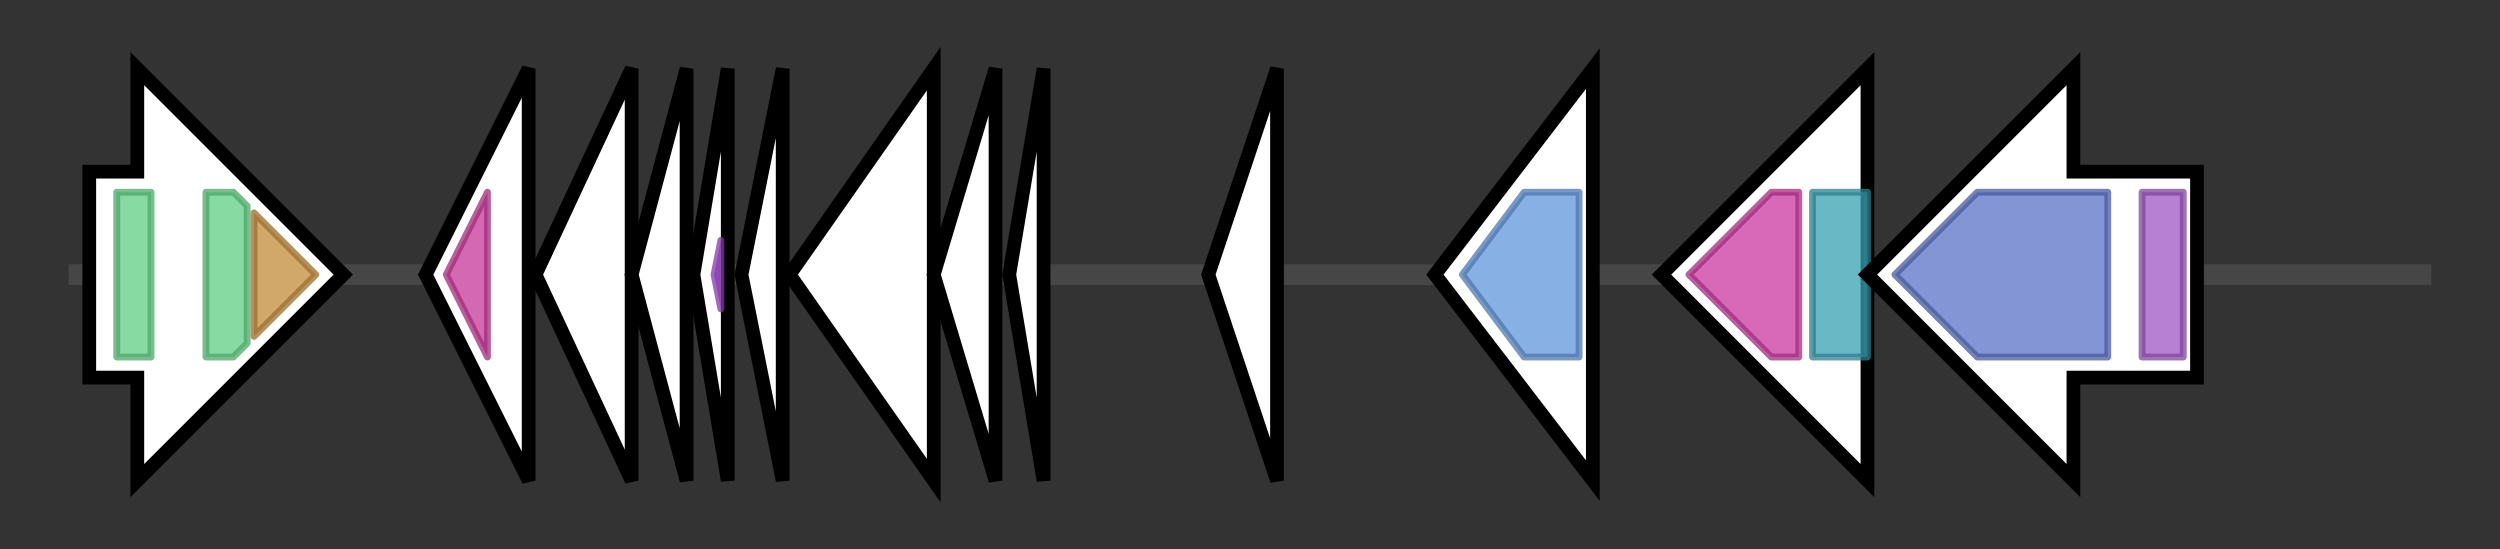 <svg version="1.1" baseProfile="full" xmlns="http://www.w3.org/2000/svg" width="364.133" height="80">
	<rect width="100%" height="100%" fill="#333333" stroke="none"/>
	<g>
		<line x1="10" y1="40.0" x2="354.133" y2="40.0" style="stroke:rgb(70,70,70); stroke-width:3 "/>
		<g>
			<title> (ctg5_265)</title>
			<polygon class=" (ctg5_265)" points="13,25 20,25 20,10 50,40 20,70 20,55 13,55" fill="rgb(255,255,255)" fill-opacity="1.0" stroke="rgb(0,0,0)" stroke-width="2"  />
			<g>
				<title>Collagen (PF01391)
"Collagen triple helix repeat (20 copies)"</title>
				<rect class="PF01391" x="17" y="28" stroke-linejoin="round" width="5" height="24" fill="rgb(95,207,131)" stroke="rgb(76,165,104)" stroke-width="1" opacity="0.75" />
			</g>
			<g>
				<title>Collagen (PF01391)
"Collagen triple helix repeat (20 copies)"</title>
				<polygon class="PF01391" points="30,28 34,28 36,30 36,50 34,52 30,52" stroke-linejoin="round" width="6" height="24" fill="rgb(95,207,131)" stroke="rgb(76,165,104)" stroke-width="1" opacity="0.75" />
			</g>
			<g>
				<title>C1q (PF00386)
"C1q domain"</title>
				<polygon class="PF00386" points="37,31 46,40 37,49" stroke-linejoin="round" width="13" height="24" fill="rgb(193,138,56)" stroke="rgb(154,110,44)" stroke-width="1" opacity="0.75" />
			</g>
		</g>
		<g>
			<title> (ctg5_266)</title>
			<polygon class=" (ctg5_266)" points="62,40 77,10 77,70" fill="rgb(255,255,255)" fill-opacity="1.0" stroke="rgb(0,0,0)" stroke-width="2"  />
			<g>
				<title>MazG (PF03819)
"MazG nucleotide pyrophosphohydrolase domain"</title>
				<polygon class="PF03819" points="65,40 71,28 71,28 71,52 71,52" stroke-linejoin="round" width="8" height="24" fill="rgb(199,54,154)" stroke="rgb(159,43,123)" stroke-width="1" opacity="0.75" />
			</g>
		</g>
		<g>
			<title> (ctg5_267)</title>
			<polygon class=" (ctg5_267)" points="78,40 92,10 92,70" fill="rgb(255,255,255)" fill-opacity="1.0" stroke="rgb(0,0,0)" stroke-width="2"  />
		</g>
		<g>
			<title> (ctg5_268)</title>
			<polygon class=" (ctg5_268)" points="92,40 100,10 100,70" fill="rgb(255,255,255)" fill-opacity="1.0" stroke="rgb(0,0,0)" stroke-width="2"  />
		</g>
		<g>
			<title> (ctg5_269)</title>
			<polygon class=" (ctg5_269)" points="101,40 106,10 106,70" fill="rgb(255,255,255)" fill-opacity="1.0" stroke="rgb(0,0,0)" stroke-width="2"  />
			<g>
				<title>DUF3954 (PF13128)
"Protein of unknown function (DUF3954)"</title>
				<polygon class="PF13128" points="104,40 105,35 105,45" stroke-linejoin="round" width="4" height="24" fill="rgb(162,72,208)" stroke="rgb(129,57,166)" stroke-width="1" opacity="0.75" />
			</g>
		</g>
		<g>
			<title> (ctg5_270)</title>
			<polygon class=" (ctg5_270)" points="108,40 114,10 114,70" fill="rgb(255,255,255)" fill-opacity="1.0" stroke="rgb(0,0,0)" stroke-width="2"  />
		</g>
		<g>
			<title> (ctg5_271)</title>
			<polygon class=" (ctg5_271)" points="115,40 136,10 136,70" fill="rgb(255,255,255)" fill-opacity="1.0" stroke="rgb(0,0,0)" stroke-width="2"  />
		</g>
		<g>
			<title> (ctg5_272)</title>
			<polygon class=" (ctg5_272)" points="136,40 145,10 145,70" fill="rgb(255,255,255)" fill-opacity="1.0" stroke="rgb(0,0,0)" stroke-width="2"  />
		</g>
		<g>
			<title> (ctg5_273)</title>
			<polygon class=" (ctg5_273)" points="147,40 152,10 152,70" fill="rgb(255,255,255)" fill-opacity="1.0" stroke="rgb(0,0,0)" stroke-width="2"  />
		</g>
		<g>
			<title> (ctg5_274)</title>
			<polygon class=" (ctg5_274)" points="176,40 186,10 186,70" fill="rgb(255,255,255)" fill-opacity="1.0" stroke="rgb(0,0,0)" stroke-width="2"  />
		</g>
		<g>
			<title> (ctg5_275)</title>
			<polygon class=" (ctg5_275)" points="209,40 232,10 232,70" fill="rgb(255,255,255)" fill-opacity="1.0" stroke="rgb(0,0,0)" stroke-width="2"  />
			<g>
				<title>TENA_THI-4 (PF03070)
"TENA/THI-4/PQQC family"</title>
				<polygon class="PF03070" points="213,40 222,28 230,28 230,52 222,52" stroke-linejoin="round" width="20" height="24" fill="rgb(95,149,219)" stroke="rgb(76,119,175)" stroke-width="1" opacity="0.75" />
			</g>
		</g>
		<g>
			<title> (ctg5_276)</title>
			<polygon class=" (ctg5_276)" points="272,25 272,25 272,10 242,40 272,70 272,55 272,55" fill="rgb(255,255,255)" fill-opacity="1.0" stroke="rgb(0,0,0)" stroke-width="2"  />
			<g>
				<title>Dala_Dala_lig_C (PF07478)
"D-ala D-ala ligase C-terminus"</title>
				<polygon class="PF07478" points="246,40 258,28 262,28 262,52 258,52" stroke-linejoin="round" width="19" height="24" fill="rgb(202,54,160)" stroke="rgb(161,43,127)" stroke-width="1" opacity="0.75" />
			</g>
			<g>
				<title>Dala_Dala_lig_N (PF01820)
"D-ala D-ala ligase N-terminus"</title>
				<rect class="PF01820" x="264" y="28" stroke-linejoin="round" width="8" height="24" fill="rgb(55,160,179)" stroke="rgb(44,127,143)" stroke-width="1" opacity="0.75" />
			</g>
		</g>
		<g>
			<title> (ctg5_277)</title>
			<polygon class=" (ctg5_277)" points="320,25 302,25 302,10 272,40 302,70 302,55 320,55" fill="rgb(255,255,255)" fill-opacity="1.0" stroke="rgb(0,0,0)" stroke-width="2"  />
			<g>
				<title>Aminotran_1_2 (PF00155)
"Aminotransferase class I and II"</title>
				<polygon class="PF00155" points="276,40 288,28 307,28 307,52 288,52" stroke-linejoin="round" width="34" height="24" fill="rgb(89,113,198)" stroke="rgb(71,90,158)" stroke-width="1" opacity="0.75" />
			</g>
			<g>
				<title>GntR (PF00392)
"Bacterial regulatory proteins, gntR family"</title>
				<rect class="PF00392" x="312" y="28" stroke-linejoin="round" width="6" height="24" fill="rgb(160,85,194)" stroke="rgb(127,68,155)" stroke-width="1" opacity="0.75" />
			</g>
		</g>
	</g>
</svg>
